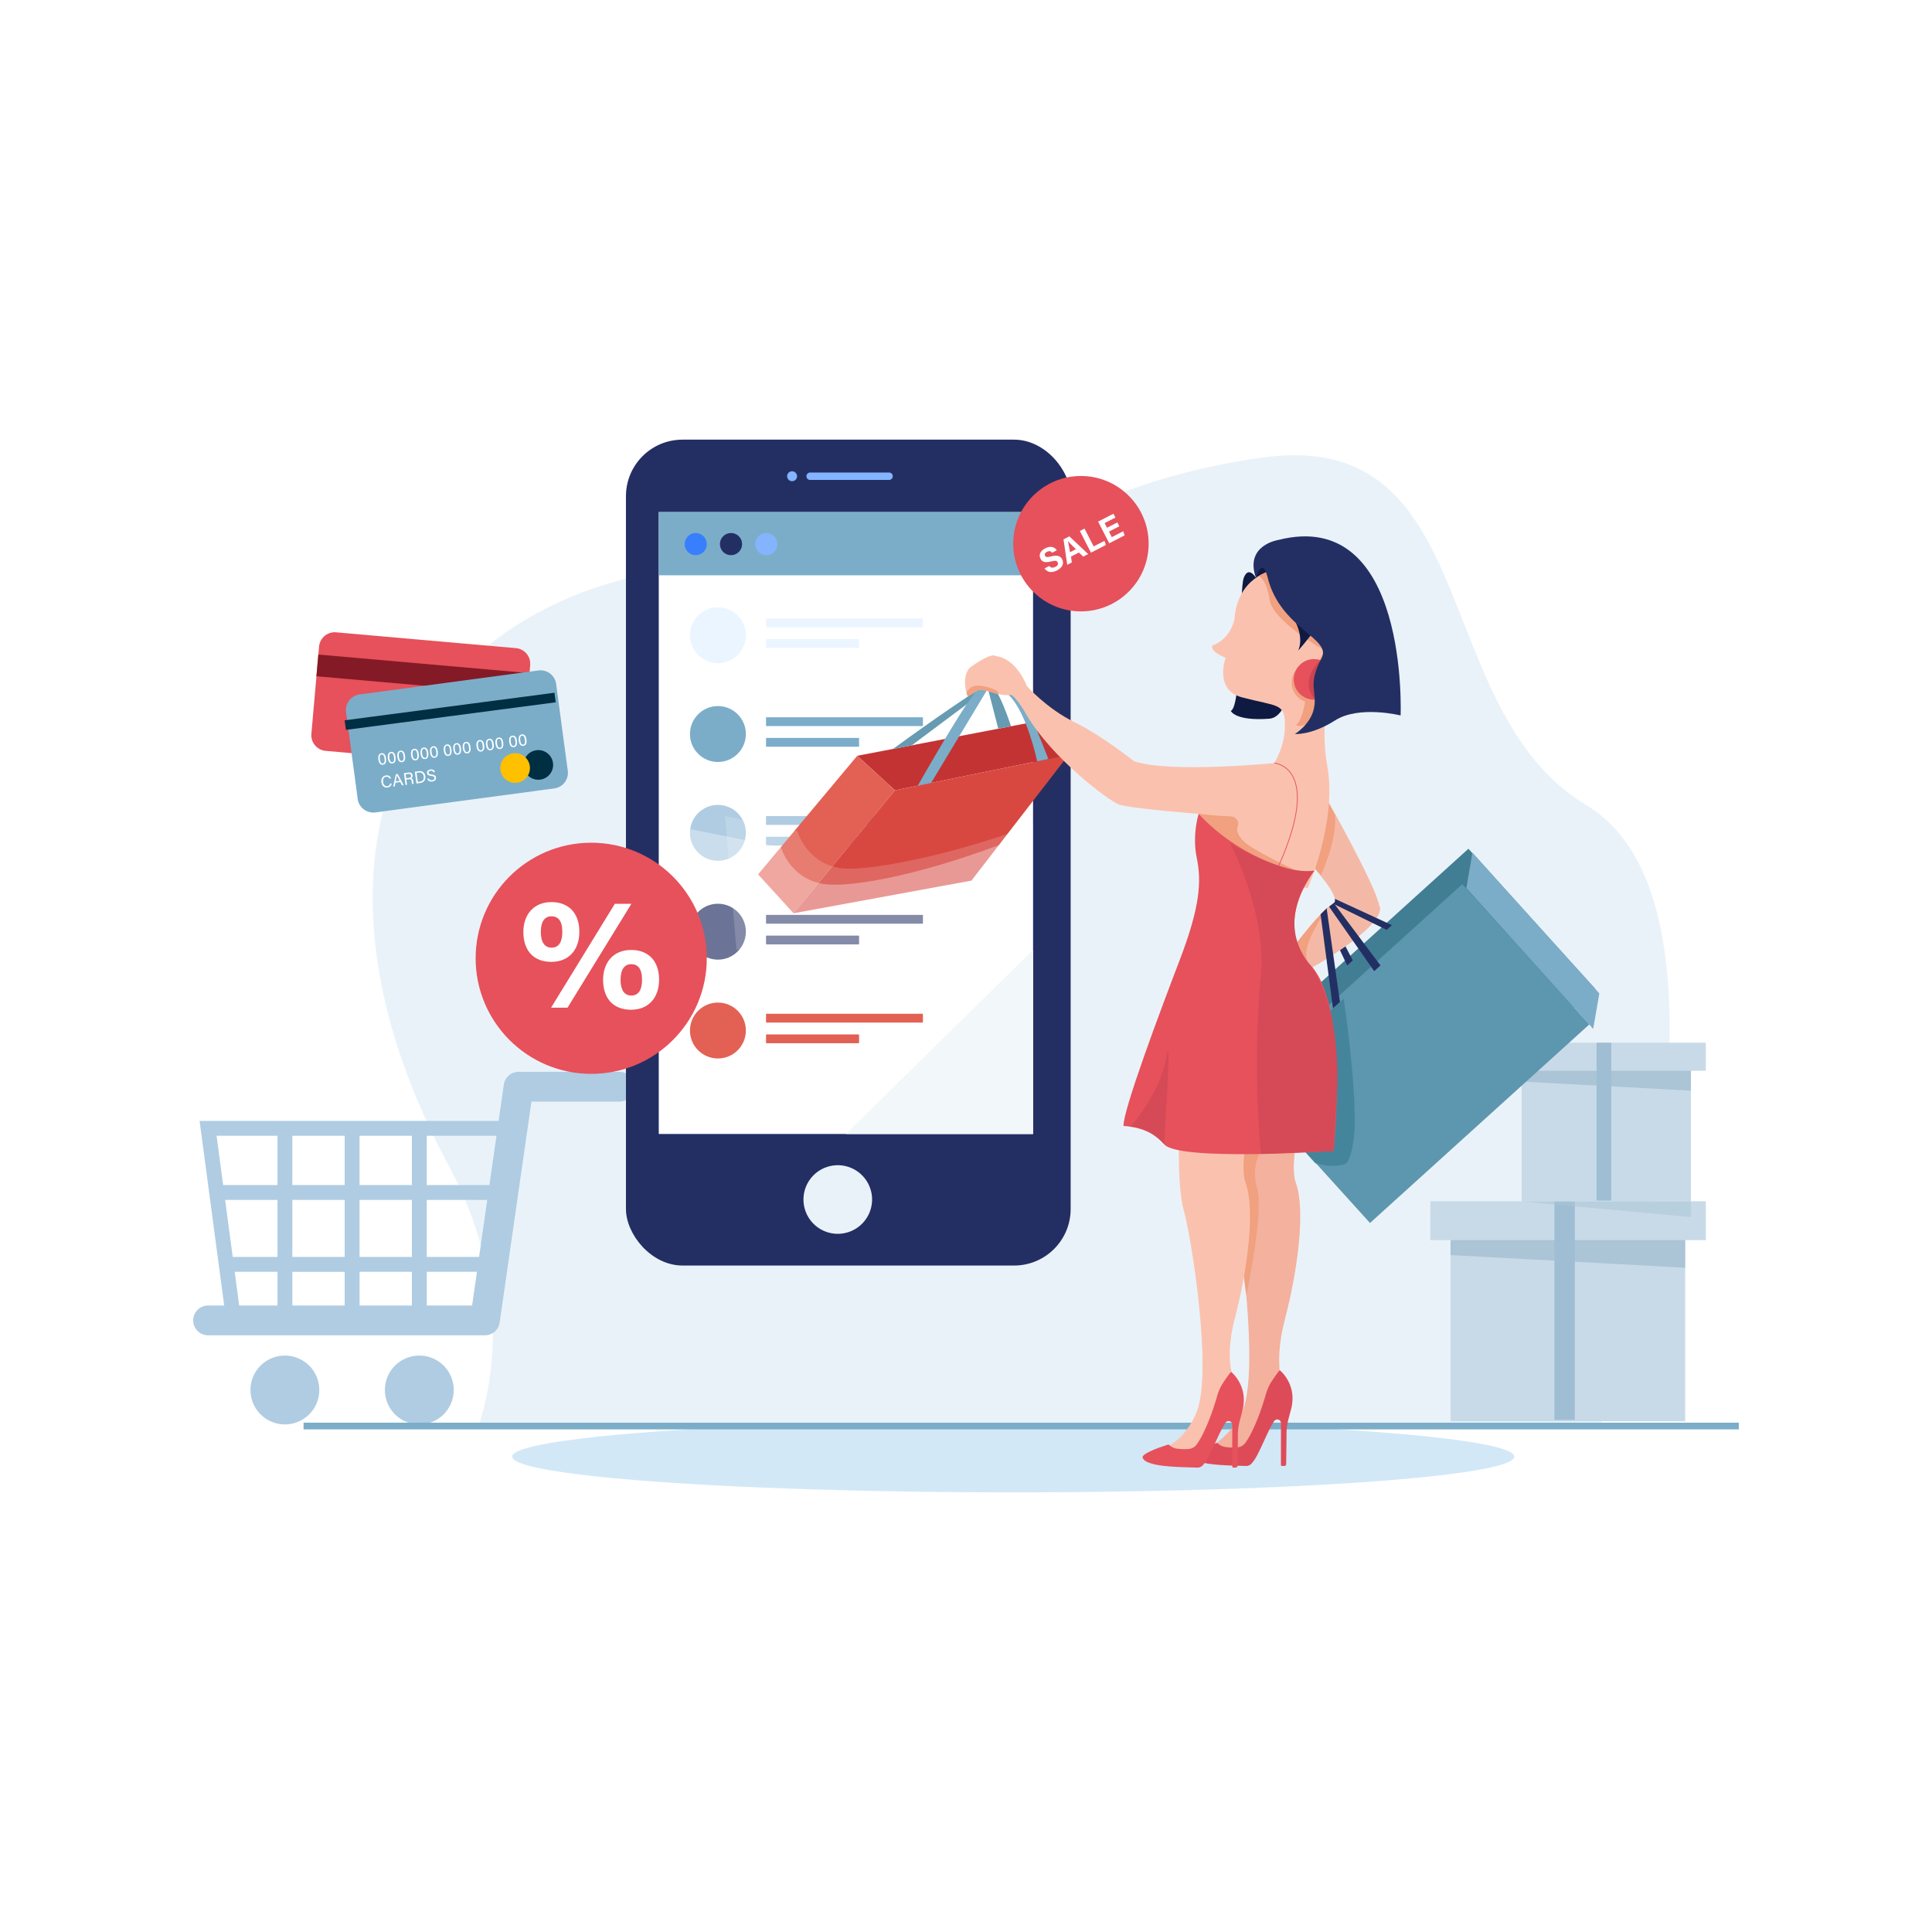 <svg xmlns="http://www.w3.org/2000/svg" viewBox="0 0 5000 5000"><defs><style>.cls-1,.cls-31,.cls-32{fill:#fff;}.cls-2{fill:#d2e8f7;}.cls-3{fill:#eaf2f9;}.cls-4{fill:#c8dae8;}.cls-35,.cls-5{fill:#abc4d6;}.cls-6{fill:#9fbed3;}.cls-7{fill:#afcce2;}.cls-8{fill:#f4b9a6;}.cls-9{fill:#0f1a42;}.cls-10{fill:#232f63;}.cls-11{fill:#84b4fe;}.cls-12{fill:#7badc9;}.cls-13{fill:#387ffd;}.cls-14{fill:#ebf5ff;}.cls-15{fill:#e26154;}.cls-16{fill:#e6515b;}.cls-17{fill:#841a25;}.cls-18{fill:#f4b19d;}.cls-19{fill:#f1a080;}.cls-20{fill:#417e93;}.cls-21{fill:#c43333;}.cls-22{fill:#669bb2;}.cls-23{fill:#d84841;}.cls-24{fill:#fac2ae;}.cls-25{fill:#cc4452;}.cls-26{fill:#dd4b59;}.cls-27{fill:#5d96af;}.cls-28{fill:#45859b;}.cls-29{fill:none;stroke:#e6515b;stroke-miterlimit:10;stroke-width:2px;}.cls-30{fill:#d64956;}.cls-31{opacity:0.33;}.cls-32{opacity:0.17;}.cls-33{fill:#002e42;}.cls-34{fill:#ffc000;}.cls-35{opacity:0.53;}.cls-36{fill:#f2f7f9;}</style></defs><title>Asset 6</title><g id="Layer_2" data-name="Layer 2"><g id="Layer_1-2" data-name="Layer 1"><rect class="cls-1" width="5000" height="5000"/><ellipse class="cls-2" cx="2622.24" cy="3769.72" rx="1296.78" ry="92.49"/><path class="cls-3" d="M1239.56,3687.05H4142.07s426.26-1325.53-36.43-1603.28c-413.62-248.29-262.17-984-844.09-898.95S2644,1518.65,2058.72,1466.72c-870.14-77.2-1404.91,606.53-896.85,1551.14C1290.21,3256.5,1300.31,3498.49,1239.56,3687.05Z"/><rect class="cls-4" x="3754.04" y="3179.48" width="607.13" height="498.85"/><polygon class="cls-5" points="3754.03 3179.48 3754.03 3248.1 4361.17 3280.8 4361.17 3179.48 3754.03 3179.48"/><rect class="cls-4" x="3701.75" y="3108.82" width="712.94" height="100.63"/><rect class="cls-6" x="4022.79" y="3108.82" width="52.83" height="566.01"/><rect class="cls-4" x="3937.93" y="2749.52" width="438.13" height="359.99"/><polygon class="cls-5" points="3937.93 2749.52 3937.93 2799.04 4376.07 2822.64 4376.07 2749.52 3937.93 2749.52"/><rect class="cls-4" x="3900.2" y="2698.53" width="514.49" height="72.62"/><rect class="cls-6" x="4131.88" y="2698.53" width="38.12" height="408.46"/><path class="cls-7" d="M1603,2773.91H1342a38.46,38.46,0,0,0-38.08,33l-13.52,94H516.52l63.7,477.78H538.48a38.49,38.49,0,0,0,0,77h716.57a38.45,38.45,0,0,0,38.07-33l82.24-571.75H1603a38.48,38.48,0,0,0,0-77ZM582.6,3105.36H718.08v147.55H602.26Zm174,0H892v147.55H756.56Zm483.25,147.55H1104.48V3105.36H1261Zm-309.3,125.72v-87.25H1066v87.25Zm174,0v-87.25h129.79l-12.56,87.25ZM1066,3252.91H930.51V3105.36H1066Zm-135.48-186V2939.32H1066v127.56Zm-38.49,0H756.56V2939.32H892Zm0,224.5v87.25H756.56v-87.25Zm374.53-224.5H1104.48V2939.32H1284.9ZM718.08,2939.32v127.56H577.47l-17-127.56ZM607.41,3291.38H718.08v87.25H619Z"/><path class="cls-7" d="M737.32,3508.25a89.06,89.06,0,1,0,89,89.05A89,89,0,0,0,737.32,3508.25Z"/><path class="cls-7" d="M1085.24,3508.25a89.06,89.06,0,1,0,89,89.05A89,89,0,0,0,1085.24,3508.25Z"/><path class="cls-8" d="M3423.45,2049.06s137.1,241.49,145.9,294.32c0,0,41.51,41.51-211.31,182.38l-26.41-52.83s73-104.39,120.13-135.84c0,0,23.26-8.35-56.61-96.93S3423.45,2049.06,3423.45,2049.06Z"/><path class="cls-9" d="M3250.32,1495.39s-18.89-32.52-31.47,0-3.36,331.88-33.54,344.46c0,0,10.9,26.83,99.78,20.12s73.79-358,73.79-358-91.4-56.18-98.94-43.6S3250.32,1495.39,3250.32,1495.39Z"/><rect class="cls-10" x="1619.95" y="1137.8" width="1150.9" height="2137.39" rx="146.3"/><path class="cls-3" d="M2168.17,3193.11a88.76,88.76,0,1,1,88.76-88.76A88.86,88.86,0,0,1,2168.17,3193.11Z"/><path class="cls-11" d="M2300.92,1222.87H2096.67a9.59,9.59,0,0,0,0,19.18h204.25a9.59,9.59,0,1,0,0-19.18Z"/><path class="cls-11" d="M2049.84,1245.28a12.68,12.68,0,0,1-9-3.77,15.58,15.58,0,0,1-1.6-2,12.12,12.12,0,0,1-1.22-2.18,15,15,0,0,1-.7-2.36,12.39,12.39,0,0,1,0-5,16.76,16.76,0,0,1,.77-2.37,14.34,14.34,0,0,1,1.15-2.24,13.8,13.8,0,0,1,3.52-3.52,15.15,15.15,0,0,1,2.23-1.15,15.63,15.63,0,0,1,2.37-.77,13.5,13.5,0,0,1,5,0,16.37,16.37,0,0,1,2.43.77,14.51,14.51,0,0,1,2.17,1.15,15.75,15.75,0,0,1,2,1.6,15.22,15.22,0,0,1,1.6,1.92,13.53,13.53,0,0,1,1.15,2.24,13.58,13.58,0,0,1,1,4.92,16.19,16.19,0,0,1-.19,2.5,14.16,14.16,0,0,1-.77,2.36,11.29,11.29,0,0,1-1.15,2.18,11.87,11.87,0,0,1-3.58,3.57,13.7,13.7,0,0,1-2.17,1.16,15.25,15.25,0,0,1-2.43.76A15.56,15.56,0,0,1,2049.84,1245.28Z"/><rect class="cls-1" x="1704.9" y="1325.28" width="968.63" height="1609.47"/><rect class="cls-12" x="1704.9" y="1325.28" width="968.63" height="163.58"/><path class="cls-13" d="M1829.18,1408.12a28.64,28.64,0,1,1-28.63-28.63A28.63,28.63,0,0,1,1829.18,1408.12Z"/><path class="cls-10" d="M1920.49,1408.12a28.63,28.63,0,1,1-28.63-28.63A28.63,28.63,0,0,1,1920.49,1408.12Z"/><path class="cls-11" d="M2011.81,1408.12a28.64,28.64,0,1,1-28.63-28.63A28.63,28.63,0,0,1,2011.81,1408.12Z"/><rect class="cls-14" x="1982.48" y="1600.46" width="406.07" height="22.79" rx="1"/><rect class="cls-14" x="1982.48" y="1653.97" width="240.81" height="22.79" rx="1"/><circle class="cls-14" cx="1857.96" cy="1643.87" r="72.34"/><rect class="cls-12" x="1982.48" y="1856.24" width="406.07" height="22.79" rx="1"/><rect class="cls-12" x="1982.48" y="1909.75" width="240.81" height="22.79" rx="1"/><circle class="cls-12" cx="1857.96" cy="1899.65" r="72.34"/><rect class="cls-7" x="1982.48" y="2112.01" width="406.07" height="22.79" rx="1"/><rect class="cls-7" x="1982.48" y="2165.53" width="240.81" height="22.79" rx="1"/><circle class="cls-7" cx="1857.96" cy="2155.42" r="72.34"/><rect class="cls-10" x="1982.48" y="2367.79" width="406.07" height="22.79" rx="1"/><rect class="cls-10" x="1982.48" y="2421.3" width="240.81" height="22.79" rx="1"/><circle class="cls-10" cx="1857.96" cy="2411.2" r="72.34"/><rect class="cls-15" x="1982.48" y="2623.57" width="406.07" height="22.79" rx="1"/><rect class="cls-15" x="1982.48" y="2677.08" width="240.81" height="22.79" rx="1"/><circle class="cls-15" cx="1857.96" cy="2666.98" r="72.34"/><rect class="cls-12" x="785.64" y="3681.87" width="3714.36" height="17.33"/><path class="cls-16" d="M1352.29,1947.17a40.73,40.73,0,0,1-44.14,37l-465.27-40.93a40.72,40.72,0,0,1-37-44.14l19.85-225.66a40.71,40.71,0,0,1,44.14-37l465.27,40.92a40.74,40.74,0,0,1,37,44.15Z"/><path class="cls-16" d="M1319.39,1919.13a38.35,38.35,0,1,1-34.84-41.57A38.36,38.36,0,0,1,1319.39,1919.13Z"/><path class="cls-16" d="M1259.06,1913.82a38.35,38.35,0,1,1-34.84-41.56A38.35,38.35,0,0,1,1259.06,1913.82Z"/><path class="cls-16" d="M900.53,1879.2c-1.81,5.07-6,8.58-12.95,8-9.12-.8-13.13-8.14-12.37-16.76.73-8.3,6-15.4,15.29-14.59,7.2.64,10.75,5.09,11.2,10.27l-4.05-.35c-.8-3.42-2.78-6.12-7.61-6.55-6.74-.59-10,5.28-10.58,11.46-.52,6,1.54,12.54,8.59,13.16,4.71.41,7-2.1,8.42-5Z"/><path class="cls-16" d="M910.55,1879.57l-4.08,8.88-4-.36L916,1858.51l5,.44,8.66,31.54-4.32-.38-2.58-9.47Zm11.46-2.48c-2.2-8.29-3.43-12.69-3.89-15.08h0c-1,2.52-3.22,7.53-6.17,14.19Z"/><path class="cls-16" d="M939.67,1877.81l-1.18,13.46-4-.36,2.69-30.53,11.93,1c6.27.56,9.32,4.25,8.9,9a7,7,0,0,1-5.84,6.72c2.43.89,4.44,2.94,4,8.24l-.12,1.31c-.18,2.11-.52,4.76-.12,6.09l-3.94-.35c-.44-1.36-.19-3.74.06-6.61l.06-.65c.38-4.35-.68-6.35-6.16-6.83Zm.3-3.41,6.64.59c4.67.41,6.88-1.16,7.18-4.59.29-3.25-1.67-5.28-5.81-5.64l-7.1-.63Z"/><path class="cls-16" d="M965.58,1862.87l10.91,1c8.58.76,13.88,7.12,13.08,16.22s-7,15.09-15.9,14.31l-10.78-.95Zm1.66,27.46,6.41.56c7.19.64,11.06-4.21,11.67-11.12.53-6-2.1-11.88-9.57-12.54l-6.43-.56Z"/><path class="cls-16" d="M997.13,1887.86c.51,3.73,2.84,5.93,7.27,6.32,4.76.42,6.84-1.65,7.1-4.53.27-3.07-1.09-4.92-7.08-6.93-7-2.39-9.32-5.07-8.95-9.36.4-4.54,4.07-7.94,10.89-7.34,7.27.64,9.9,5.1,9.95,9.15l-4.12-.36c-.31-2.77-1.81-5.15-6.26-5.54-3.72-.33-6,1.17-6.21,4.08s1.37,4.15,6.6,5.91c8.53,2.89,9.77,6.41,9.42,10.33-.43,4.92-4.42,8.46-11.88,7.81-7.69-.68-10.63-5.17-10.85-9.9Z"/><rect class="cls-17" x="820.4" y="1717.89" width="548.53" height="56.37" transform="translate(157.22 -89.21) rotate(5.03)"/><path class="cls-18" d="M3182.22,2892.41s-7.55,175.46,11.32,239.61,62.54,406.4,24.47,513.17c-19.29,54.09-70.08,89.52-70.08,89.52v25.78l74.27,9.23,103.4-169.81s-34-56.6,0-186.78,52.83-283,28.31-350.92,39.62-254.7,39.62-254.7Z"/><path class="cls-19" d="M3263.39,2979.82s-27.35,36.48-9.74,96.85-28.24,275.51-28.24,275.51l-54.78-402.54Z"/><rect class="cls-20" x="3306.49" y="2400.13" width="766.99" height="490.54" transform="matrix(0.74, -0.67, 0.67, 0.74, -822.2, 3149.68)"/><path class="cls-19" d="M3426.59,2057.62l-40.88,168.7,32.63,38.85s42.9-89.9,36.58-156.15Z"/><polygon class="cls-21" points="2316.22 2045.34 2218.49 1955.98 2664.5 1870.31 2765.62 1953.4 2316.22 2045.34"/><polygon class="cls-15" points="1961.9 2262.88 2218.49 1955.98 2316.22 2045.34 2053.72 2363.51 1961.9 2262.88"/><path class="cls-22" d="M2311.16,1938.18s228.11-166.46,249.47-166.46,55.88,107.81,55.88,107.81l-33,6.33-26.93-104.08-196.89,147.07Z"/><path class="cls-12" d="M2375.23,2033.27s135-238,155.17-247.13c0,0,78.84-44.4,98.12-17.57s84.56,195.58,84.56,195.58l-27.54,12.59s-46.43-234-132.22-189l-143.65,238.51Z"/><polygon class="cls-23" points="2765.62 1953.4 2514.07 2279 2053.72 2363.51 2316.22 2045.34 2765.62 1953.4"/><path class="cls-24" d="M3291,1476.76s-88.88,16.78-96.43,126.62c0,0-9.22,50.31-57,67.08,0,0-9.22,14.26,34.38,31.87,0,0-31,83,41.94,102.3,93.05,24.59,110.67,14.25,111.51,70.43s-27.67,99.79-27.67,99.79-271.68,26.83-363.08-5c0,0-83.44-66.66-154.5-101.25s-122.64-93.08-122.64-93.08-25.57-71.07-80.91-77.77c0,0-8-11.32-62.05,26.83,0,0-27.68,14.25-12.58,73,0,0,6.29,15.51,21-5.45s52,12.16,94.33,6.29c0,0,12.58,5.32,39.42,51.57,63.72,109.85,210.26,221.16,238.56,231.85s206.9,24.53,206.9,24.53,179.24,185.52,282.38,191.81c0,0,76.72-172.32,50.31-317S3465,1676.75,3465,1676.75Z"/><path class="cls-19" d="M2585,1796.55a16.33,16.33,0,0,0-9.68-11.56c-14.64-6-46-16.79-62-5.94-21.32,14.47-5.8,23.9-5.8,23.9s15.46-13.1,26.44-17.69c0,0,9.53-1.43,51,11.29Z"/><path class="cls-19" d="M3257.32,1490.83s19.6,5.43,28.4,61.4,140.87,130.18,140.87,130.18-122.75-212.09-125.3-212.09C3294.37,1470.31,3257.32,1490.83,3257.32,1490.83Z"/><path class="cls-9" d="M3342.32,1591.85s35.69,48.43,17.53,91.82c0,0,31.45-35.85,40.92-52.2S3342.32,1591.85,3342.32,1591.85Z"/><path class="cls-19" d="M3423.91,1690.54a311.77,311.77,0,0,1-27.5,45.33c-16.36,22-14.42,115.09-41.17,139,0,0,2.17,17.6,62.55-20.13S3423.91,1690.54,3423.91,1690.54Z"/><circle class="cls-19" cx="3395.29" cy="1766.44" r="52.53"/><circle class="cls-16" cx="3400.77" cy="1758.21" r="52.53"/><path class="cls-25" d="M3417.51,1708.53s-58.13,50.35-14.41,102.21C3403.1,1810.74,3436.86,1724.39,3417.51,1708.53Z"/><path class="cls-19" d="M3439.54,2346.34s-82,105.57-52.82,146.26L3300.81,2510l55-69.95S3422.3,2355,3439.54,2346.34Z"/><path class="cls-10" d="M3250.32,1495.39s16-58.61,30.58,0c32.7,131.47,166.72,156.73,139.4,207.78-38.36,71.69-9.79,85.25-20.12,131.44-9.15,40.89-49,64.92-49,64.92s42.34,4.09,104.39-35.32,169.17-12.62,169.17-12.62,22.64-540.85-317-454.07C3307.73,1397.52,3220.57,1410.88,3250.32,1495.39Z"/><path class="cls-26" d="M3315.06,3737.13c0,17.31.08,34.62-.07,51.92,0,3.56.46,5,4.09,4.92,9.54-.26,9.47,0,9.58-10.74.27-25.15.81-50.3.87-75.45,0-20.75,6.29-39.87,11.42-59.34,5.59-21.19,5.78-42.27-1.93-63a99.24,99.24,0,0,0-24.73-37.43c-1.69-1.63-2.74-2-4.4.24-7.15,9.56-14.16,19.23-20.55,29.46-6.21,9.92-10.42,20.79-13.76,32.31-10.31,35.53-22.75,70.06-39.36,102.55a189.9,189.9,0,0,1-12.58,20.52c-5.75,8.41-13.36,12.08-22.47,12.77a137.31,137.31,0,0,1-30.72-1.2c-6.62-1-12.55-4.11-17.91-8.55-1.4-1.17-2.61-2.11-4.61-1.42-18.25,6.25-36.63,12.07-53.82,21.61a48.35,48.35,0,0,0-7.66,5.21c-4.28,3.61-4.47,6.83-.79,11.21,4,4.71,9.18,6.93,14.5,8.82,17,6,34.6,7.78,52.21,9.3,23.89,2.08,47.85,2.28,71.79,3.1,6.54.23,11.57-2.36,16-7.48,9.32-10.88,15.46-24.11,21.75-37.19,10.15-21.12,19.14-42.94,30.59-63.26,1.45-2.56,3-5.1,4.53-7.56a9.9,9.9,0,0,1,11.74-4.3c4.37,1.59,6.33,4.85,6.33,10.57Q3315.06,3710.93,3315.06,3737.13Z"/><path class="cls-24" d="M3052.09,2892.41s-7.55,175.46,11.32,239.61,75.07,415.08,34,520.72c-25.79,66.24-70.81,87.58-70.81,87.58l7.71,29.4h74.42l96.85-174.84s-44-51.57-10.07-181.75,52.83-283,28.3-350.92,39.62-254.7,39.62-254.7Z"/><path class="cls-16" d="M3189.07,3741.33c0,17.3.09,34.61-.06,51.91,0,3.56.46,5,4.09,4.93,9.53-.26,9.46,0,9.58-10.74.27-25.16.81-50.3.87-75.46,0-20.75,6.28-39.87,11.42-59.34,5.59-21.19,5.77-42.27-1.93-63a99.36,99.36,0,0,0-24.73-37.43c-1.7-1.62-2.75-2-4.41.24-7.14,9.57-14.15,19.23-20.55,29.46-6.2,9.93-10.41,20.79-13.75,32.31-10.31,35.53-22.76,70.06-39.36,102.55a189.5,189.5,0,0,1-12.59,20.53c-5.75,8.4-13.36,12.07-22.46,12.76a136.83,136.83,0,0,1-30.73-1.2c-6.61-1-12.54-4.11-17.9-8.55-1.41-1.17-2.61-2.11-4.62-1.42-18.24,6.25-36.63,12.07-53.82,21.61a48.79,48.79,0,0,0-7.65,5.22c-4.29,3.6-4.47,6.82-.79,11.21,4,4.7,9.17,6.92,14.49,8.81,17,6,34.61,7.78,52.22,9.31,23.89,2.07,47.85,2.27,71.78,3.1,6.54.22,11.58-2.37,16-7.48,9.31-10.89,15.46-24.11,21.75-37.2,10.15-21.12,19.13-42.94,30.59-63.25,1.45-2.57,3-5.1,4.53-7.57a9.89,9.89,0,0,1,11.73-4.3c4.37,1.59,6.34,4.85,6.34,10.57Z"/><rect class="cls-27" x="3290.59" y="2492.02" width="766.99" height="490.54" transform="matrix(0.74, -0.67, 0.67, 0.74, -887.79, 3162.66)"/><path class="cls-28" d="M3477.32,2584.43s30.51,198.42,28.76,327.47c-.42,31-9.08,95.8-26,101-37.3,11.53-76.61-3.13-76.61-3.13l-54.22-60.18,77.68-319.78Z"/><polygon class="cls-12" points="3810.75 2206.49 3794.85 2298.38 4123.18 2662.84 4139.07 2570.95 3810.75 2206.49"/><path class="cls-10" d="M3602.32,2394.26,3454.47,2326s3.21,9.13-4.79,12.53l139,68Z"/><polygon class="cls-10" points="3482.09 2449.2 3500.97 2485.56 3486.52 2498.57 3467.76 2459.11 3482.09 2449.2"/><polygon class="cls-10" points="3572.63 2498.57 3451.76 2337.09 3439.54 2346.34 3556.3 2513.28 3572.63 2498.57"/><polygon class="cls-10" points="3433.36 2350.75 3467.76 2593.04 3449.68 2609.33 3417.65 2366.26 3433.36 2350.75"/><path class="cls-16" d="M3102.08,2106.29s-17.4,53.87-4.82,114.25,8.39,126.62-43.6,262.46-148.42,393.27-145.91,431c0,0,69.6,1.68,104.82,47s438.55,17.61,438.55,17.61,46.12-405-73.79-493.9c0,0-76.71-91.66,24.32-231.56,0,0-42.35,19.21-138.57-40.54S3144.22,2122,3102.08,2106.29Z"/><path class="cls-19" d="M3241.07,2193.7c-48.64-29.76-38.38-53.37-38.38-53.37h0a19.19,19.19,0,0,0-16.35-27.32c-46.14-2.37-84.26-6.72-84.26-6.72C3216.33,2228.92,3355.24,2253,3355.24,2253S3289.7,2223.47,3241.07,2193.7Z"/><path class="cls-29" d="M3297.67,1974.85s126.57,7.8,11.72,265.52"/><path class="cls-30" d="M3183.77,2182.4s133.2,83.58,217.88,70.71c0,0-105.74,122-14.93,239.49s72.92,340.08,72.92,340.08l-8.52,145.89-187.73,7.89s-23.46-223.08,0-464.47C3278.8,2363.51,3183.77,2182.4,3183.77,2182.4Z"/><path class="cls-30" d="M2926.36,2916s77-87.93,92.08-178.71-5.87,223.67-5.87,223.67S2972.64,2915.06,2926.36,2916Z"/><polygon class="cls-22" points="2500.85 1805.36 2525.89 1789.85 2502.74 1820.97 2500.85 1805.36"/><path class="cls-31" d="M2021,2192.21s21.8,79.81,108.2,95.2c60,10.69,228.67-15.66,455.86-100.28v311.44H1705.69V2130Z"/><path class="cls-32" d="M2063.75,2151.2s21.79,79.8,108.2,95.19c60,10.69,274.38-27,501.58-111.58v322.75H1906L1876.37,2112Z"/><circle class="cls-16" cx="2797.44" cy="1407.07" r="175.2"/><circle class="cls-16" cx="1530.07" cy="2480.04" r="299.1"/><path class="cls-1" d="M1499.36,2411.53c0,45.92-26.6,77.77-72.6,77.77-43.5,0-72.3-26.58-72.3-77.67,0-43.26,25.57-77.05,72.76-77.05C1469.54,2334.58,1499.36,2360.87,1499.36,2411.53Zm-99.73,0c0,26.58,9.76,41,27.69,41,17.73,0,27.94-12.84,27.94-41,0-29.19-11.29-40.18-28.09-40.18S1399.63,2384.25,1399.63,2411.53Zm26.51,196.36,165-268.77H1634l-165.26,268.77Zm279.55-72.47c0,45.87-26.55,77.77-72.6,77.77-43.59,0-72.3-26.82-72.3-77.67,0-43.26,25.52-77.05,72.76-77.05C1676,2458.47,1705.69,2484.76,1705.69,2535.42Zm-99.72,0c0,26.53,9.75,41,27.68,41,17.73,0,27.94-12.84,27.94-41,0-29.14-11.29-40.18-28.09-40.18S1606,2508.34,1606,2535.42Z"/><path class="cls-12" d="M1469.41,1994.66a40.73,40.73,0,0,1-35,45.78l-462.92,62.11a40.73,40.73,0,0,1-45.79-35l-30.12-224.52a40.73,40.73,0,0,1,35-45.79l462.92-62.11a40.74,40.74,0,0,1,45.79,35Z"/><path class="cls-33" d="M1431.16,1974.52a38.35,38.35,0,1,1-43.11-32.92A38.37,38.37,0,0,1,1431.16,1974.52Z"/><path class="cls-34" d="M1371.13,1982.57a38.35,38.35,0,1,1-43.11-32.91A38.35,38.35,0,0,1,1371.13,1982.57Z"/><path class="cls-1" d="M1013.74,2027.42c-.66,5.34-4,9.69-10.89,10.61-9.08,1.22-14.59-5.06-15.74-13.64-1.11-8.26,2.47-16.34,11.71-17.58,7.16-1,11.6,2.61,13.18,7.56l-4,.55c-1.53-3.17-4.05-5.37-8.86-4.72-6.7.9-8.63,7.35-7.8,13.5.8,6,4.24,11.89,11.26,11,4.68-.63,6.38-3.58,7.13-6.69Z"/><path class="cls-1" d="M1023.6,2025.58l-2,9.56-4,.54,6.75-31.84,5-.66,15.36,28.87-4.29.57-4.6-8.66Zm10.63-4.93c-4-7.6-6.13-11.63-7.1-13.86h0c-.4,2.67-1.49,8-2.91,15.19Z"/><path class="cls-1" d="M1051.62,2017.48l1.8,13.38-4,.54-4.08-30.38,11.87-1.6c6.25-.83,10,2.11,10.66,6.85a7,7,0,0,1-4.22,7.83c2.57.34,5,1.9,5.69,7.18l.17,1.3c.28,2.1.54,4.76,1.21,6l-3.91.53c-.73-1.24-1-3.61-1.39-6.46l-.09-.65c-.58-4.33-2.06-6-7.5-5.31Zm-.45-3.39,6.6-.89c4.65-.62,6.45-2.64,6-6-.44-3.23-2.79-4.78-6.91-4.23l-7.07.95Z"/><path class="cls-1" d="M1073.62,1997.22l10.85-1.45c8.55-1.15,15.11,3.89,16.32,13s-3.55,16.26-12.37,17.45l-10.72,1.44Zm7.64,26.43,6.38-.86c7.15-1,9.86-6.54,8.94-13.41-.8-6-4.65-11.13-12.08-10.13l-6.39.86Z"/><path class="cls-1" d="M1109.88,2014.68c1.32,3.53,4.08,5.17,8.48,4.58,4.74-.64,6.31-3.12,5.93-6-.41-3.06-2.14-4.56-8.42-5.22-7.4-.78-10.21-2.89-10.78-7.17-.61-4.51,2.23-8.64,9-9.54,7.24-1,10.78,2.81,11.73,6.74l-4.11.55c-.9-2.63-2.89-4.62-7.32-4-3.7.5-5.55,2.45-5.17,5.35s2.25,3.74,7.74,4.31c9,1,10.94,4.12,11.46,8,.66,4.9-2.46,9.23-9.88,10.22-7.65,1-11.5-2.71-12.75-7.28Z"/><path class="cls-1" d="M999.12,1962.65c1,7.12,0,15.36-8,16.44-7.85,1.05-11-6.11-12-13.55s.37-15.2,8.16-16.24S998.13,1955.3,999.12,1962.65Zm-16,2.35c.74,5.47,2.52,11.51,7.57,10.84s5.2-6.67,4.4-12.63c-.74-5.54-2.49-11.33-7.4-10.67S982.27,1958.68,983.11,1965Z"/><path class="cls-1" d="M1023.72,1959.35c1,7.12,0,15.36-8,16.44-7.86,1-11-6.11-12-13.55s.37-15.2,8.17-16.25S1022.73,1952,1023.72,1959.35Zm-16,2.35c.74,5.47,2.52,11.51,7.57,10.84s5.2-6.67,4.4-12.63c-.74-5.54-2.49-11.33-7.4-10.67S1006.87,1955.38,1007.71,1961.7Z"/><path class="cls-1" d="M1048.32,1956.05c1,7.12,0,15.36-8,16.44-7.86,1-11-6.11-12-13.55s.37-15.2,8.17-16.25S1047.33,1948.7,1048.32,1956.05Zm-16,2.35c.74,5.47,2.52,11.51,7.57,10.84s5.2-6.67,4.4-12.63c-.74-5.54-2.49-11.33-7.4-10.67S1031.47,1952.08,1032.31,1958.4Z"/><path class="cls-1" d="M1083.8,1951.29c1,7.12,0,15.36-8,16.44-7.85,1-11-6.12-12-13.55s.37-15.2,8.17-16.25S1082.81,1943.94,1083.8,1951.29Zm-16,2.35c.73,5.47,2.51,11.51,7.56,10.84s5.2-6.67,4.4-12.63c-.74-5.54-2.49-11.33-7.39-10.67S1067,1947.32,1067.8,1953.64Z"/><path class="cls-1" d="M1108.4,1948c.95,7.12,0,15.36-8,16.44-7.85,1-11-6.12-12-13.55s.37-15.2,8.17-16.25S1107.41,1940.63,1108.4,1948Zm-16,2.35c.73,5.47,2.51,11.51,7.56,10.84s5.2-6.68,4.4-12.64c-.74-5.53-2.49-11.32-7.39-10.66S1091.55,1944,1092.4,1950.34Z"/><path class="cls-1" d="M1133,1944.69c1,7.12,0,15.36-8,16.44-7.85,1-11-6.12-12-13.55s.37-15.2,8.17-16.25S1132,1937.33,1133,1944.69Zm-16,2.35c.73,5.47,2.51,11.51,7.56,10.84s5.2-6.68,4.4-12.64c-.74-5.53-2.49-11.32-7.39-10.66S1116.15,1940.72,1117,1947Z"/><path class="cls-1" d="M1168.48,1939.93c1,7.12,0,15.36-8,16.44-7.85,1.05-11-6.12-12-13.55s.38-15.2,8.17-16.25S1167.5,1932.57,1168.48,1939.93Zm-16,2.35c.73,5.47,2.51,11.51,7.56,10.83s5.2-6.67,4.4-12.63c-.74-5.53-2.48-11.32-7.39-10.66S1151.63,1936,1152.48,1942.28Z"/><path class="cls-1" d="M1193.08,1936.63c1,7.12,0,15.36-8,16.44-7.85,1-11-6.12-12-13.55s.38-15.2,8.17-16.25S1192.1,1929.27,1193.08,1936.63Zm-16,2.35c.73,5.47,2.51,11.51,7.56,10.83s5.2-6.67,4.4-12.63c-.74-5.53-2.48-11.32-7.39-10.66S1176.23,1932.66,1177.08,1939Z"/><path class="cls-1" d="M1217.68,1933.33c1,7.12,0,15.36-8,16.44-7.85,1-11-6.12-12-13.55s.37-15.2,8.16-16.25S1216.7,1926,1217.68,1933.33Zm-16,2.35c.73,5.47,2.51,11.51,7.56,10.83s5.2-6.67,4.41-12.63c-.75-5.53-2.49-11.32-7.4-10.66S1200.83,1929.36,1201.68,1935.68Z"/><path class="cls-1" d="M1253.16,1928.57c.95,7.12,0,15.36-8,16.44-7.86,1-11-6.12-12-13.55s.37-15.2,8.17-16.25S1252.17,1921.21,1253.16,1928.57Zm-16,2.35c.74,5.47,2.52,11.51,7.57,10.83s5.2-6.67,4.4-12.63c-.74-5.53-2.49-11.32-7.4-10.66S1236.31,1924.6,1237.15,1930.92Z"/><path class="cls-1" d="M1277.76,1925.27c1,7.12,0,15.36-8,16.44-7.86,1-11-6.12-12-13.55s.37-15.2,8.17-16.25S1276.77,1917.91,1277.76,1925.27Zm-16,2.35c.74,5.47,2.52,11.51,7.57,10.83s5.2-6.67,4.4-12.63c-.74-5.53-2.49-11.32-7.4-10.66S1260.91,1921.3,1261.75,1927.62Z"/><path class="cls-1" d="M1302.36,1922c1,7.12,0,15.36-8,16.44-7.85,1-11-6.12-12-13.55s.37-15.2,8.17-16.25S1301.37,1914.61,1302.36,1922Zm-16,2.35c.74,5.47,2.52,11.51,7.57,10.83s5.2-6.67,4.4-12.63c-.74-5.53-2.49-11.32-7.4-10.66S1285.51,1918,1286.35,1924.32Z"/><path class="cls-1" d="M1337.84,1917.21c1,7.12,0,15.36-8,16.44-7.85,1-11-6.12-12-13.55s.37-15.2,8.17-16.25S1336.85,1909.85,1337.84,1917.21Zm-16,2.35c.73,5.47,2.51,11.51,7.56,10.83s5.2-6.67,4.4-12.63c-.74-5.53-2.49-11.32-7.39-10.66S1321,1913.24,1321.84,1919.56Z"/><path class="cls-1" d="M1362.44,1913.91c1,7.11,0,15.36-8,16.44-7.85,1.05-11-6.12-12-13.55s.37-15.2,8.17-16.25S1361.45,1906.55,1362.44,1913.91Zm-16,2.35c.73,5.46,2.51,11.51,7.56,10.83s5.2-6.67,4.4-12.63c-.74-5.53-2.49-11.32-7.39-10.66S1345.59,1909.94,1346.44,1916.26Z"/><rect class="cls-33" x="897.6" y="1826.92" width="548.53" height="25.01" transform="matrix(0.99, -0.13, 0.13, 0.99, -234.18, 172.16)"/><polygon class="cls-35" points="3937.93 3109.51 4376.07 3149.63 4376.07 3109.51 3937.93 3109.51"/><polygon class="cls-36" points="2673.53 2458.47 2189.21 2934.75 2673.53 2934.75 2673.53 2458.47"/><path class="cls-1" d="M2715.44,1464.85c4.16,5,9.47,5.37,16,2s7.94-7.3,5.83-11.4c-2.34-4.57-6.06-5.16-16.8-2.48-17.1,4.25-23.73.63-27.61-6.94-5-9.78-1.11-20.17,12.17-27,14.9-7.64,24.94-2.67,30,5.12l-12.22,6.27c-2.36-3.16-6.19-5.92-13.42-2.22-4.92,2.53-6.85,6.09-4.81,10.07s5.19,4.26,15.34,1.71c18.28-4.52,25-.29,29,7.62,5.25,10.25,1.11,21.25-13.72,28.85-14.24,7.31-25.33,4.14-31.92-5.4Z"/><path class="cls-1" d="M2771.67,1440.41l2.27,15.2-11.92,6.11-9.72-65.86,15.23-7.82,48.64,45.91-12.75,6.54-11.25-10.6Zm12.79-19.12c-10.06-9.79-16.48-16.06-20.41-20.4l-.09,0c1.46,6.24,3.17,16.48,5.16,28.23Z"/><path class="cls-1" d="M2794.6,1374.16l12.13-6.22,23.67,46.15,27.95-14.33,3.71,10.65-38.69,19.84Z"/><path class="cls-1" d="M2896.83,1362,2870,1375.78l7.31,14.25,29.59-15.18,3.66,10.68L2870.64,1406l-28.77-56.1,39.78-20.4,5.1,9.94-28,14.37,6.17,12,26.82-13.76Z"/></g></g></svg>
